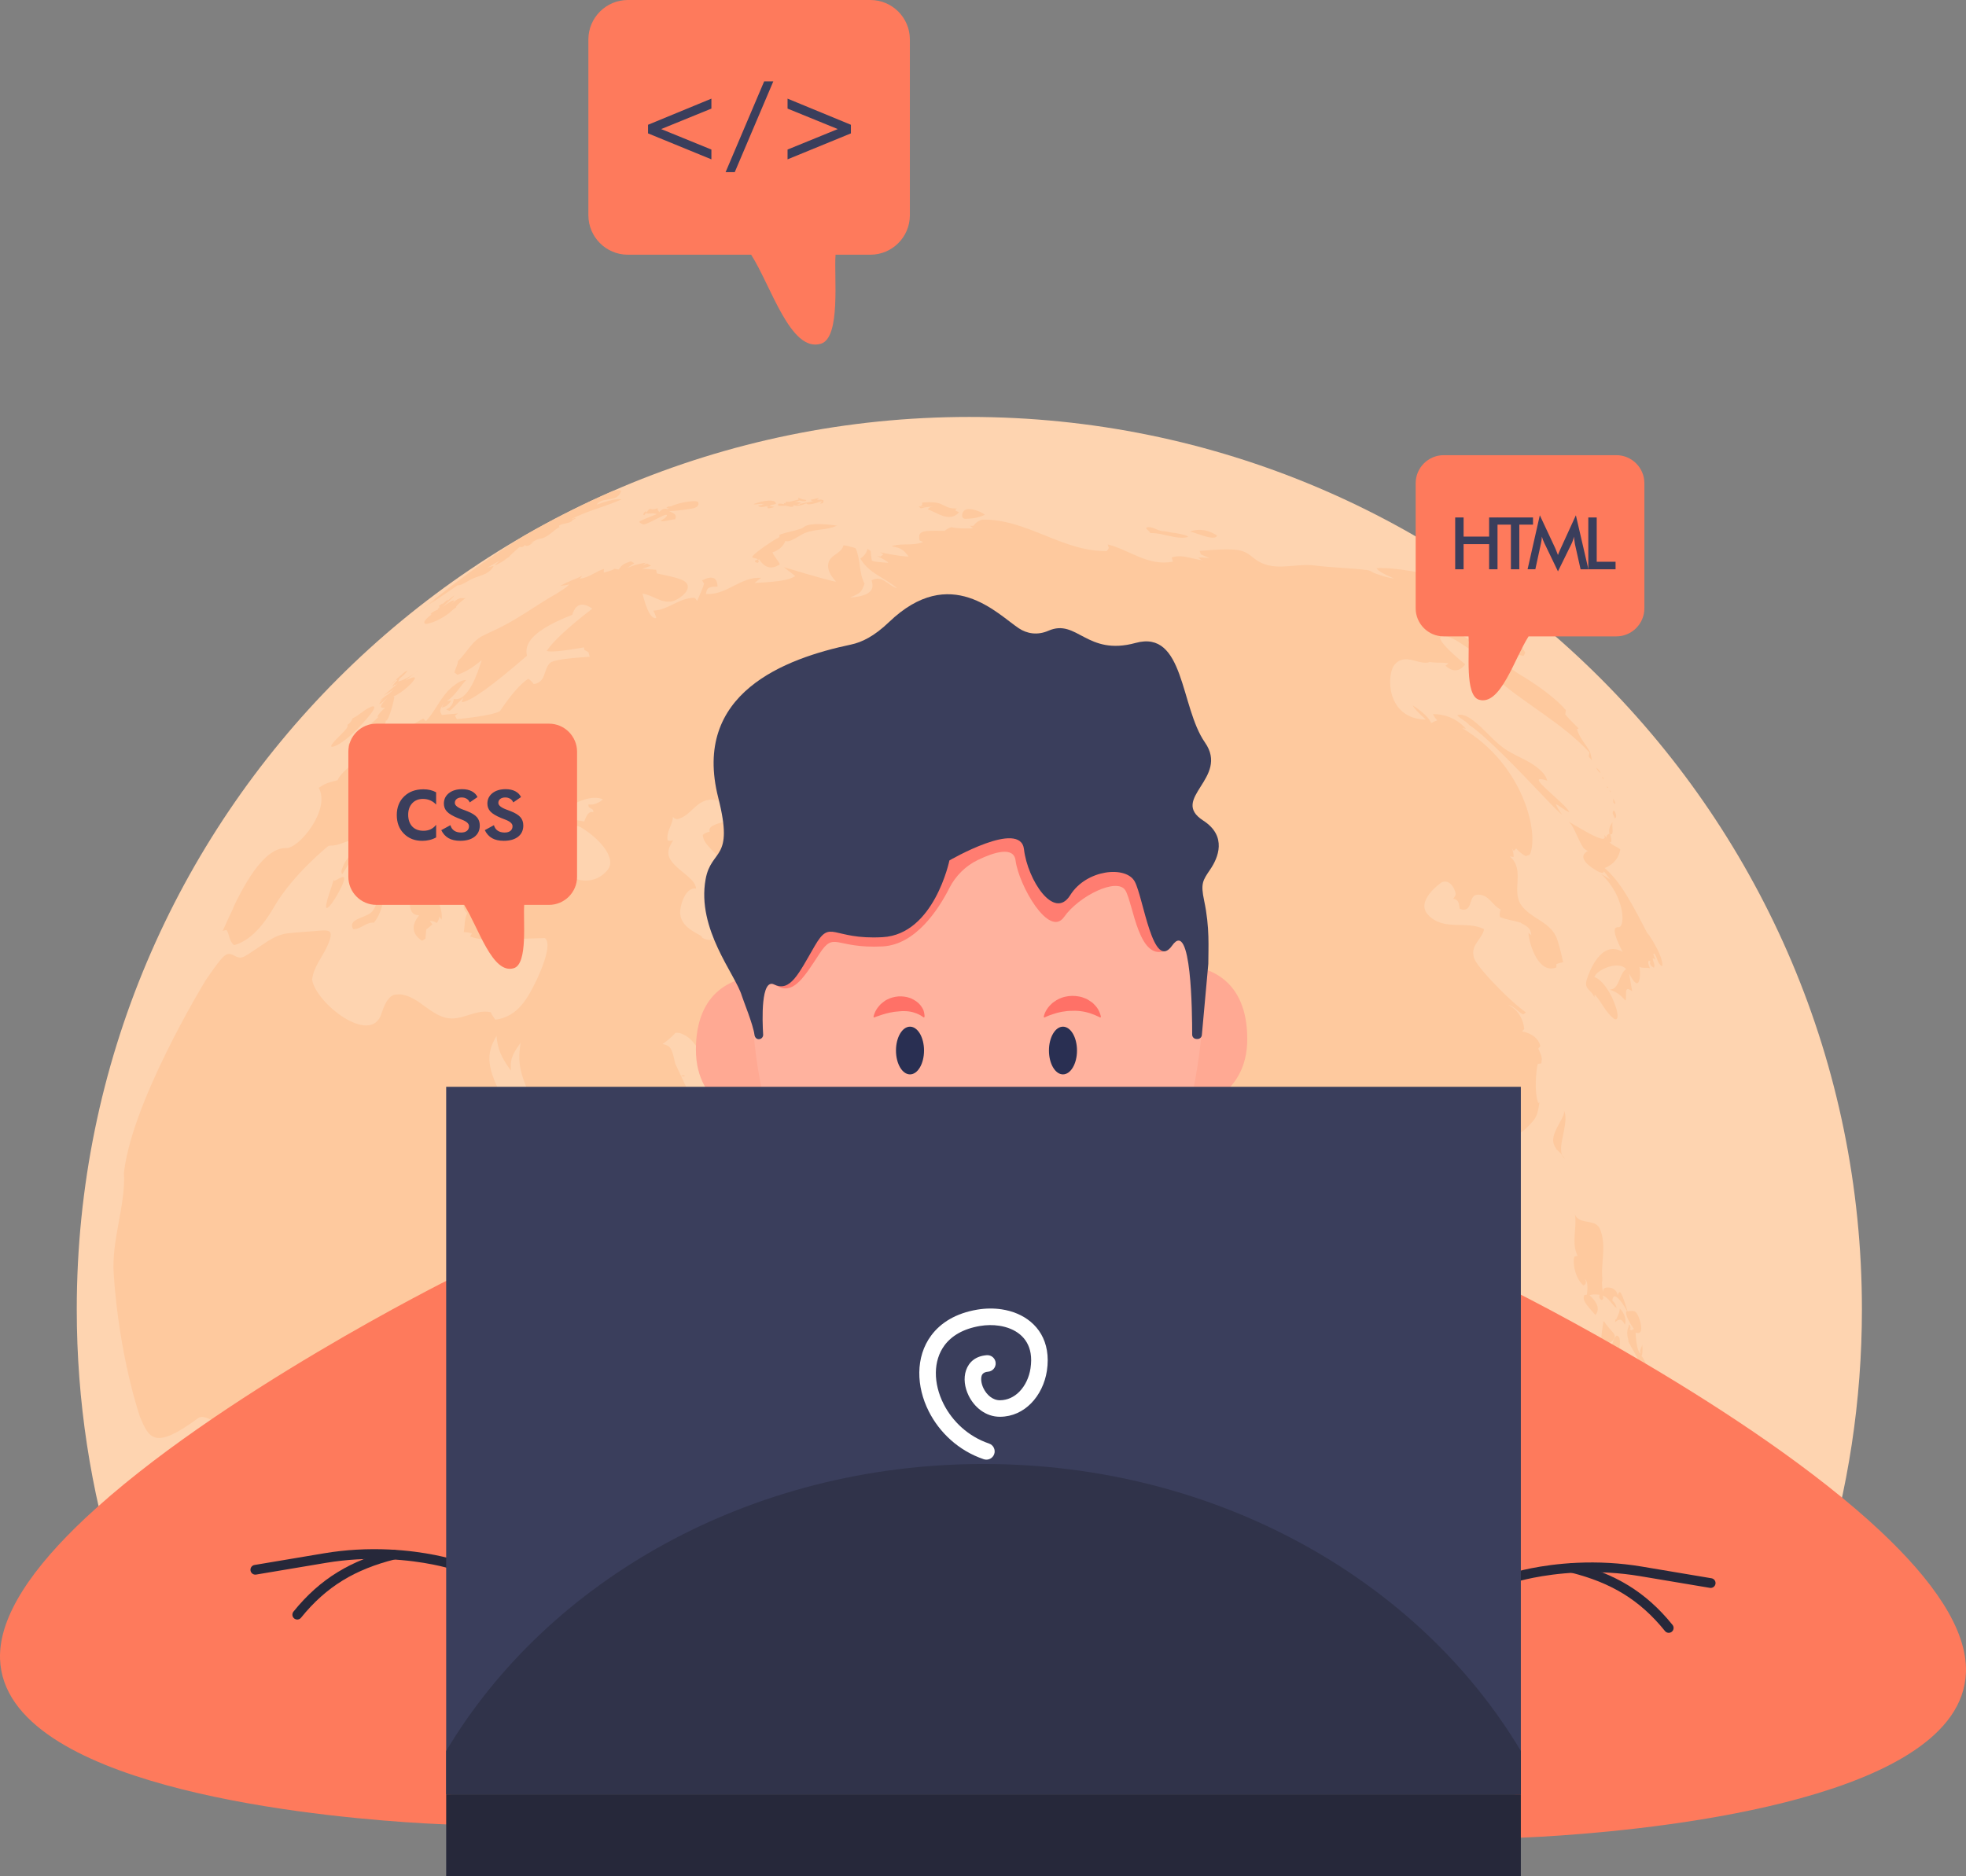 <?xml version="1.0" encoding="UTF-8"?>
<svg id="Layer_1" data-name="Layer 1" xmlns="http://www.w3.org/2000/svg" viewBox="0 0 1313.39 1253.71">
  <rect x="0" y="0" width="1313.39" height="1253.71" fill="#808080" stroke="none"/>
  <defs>
    <style>
      .cls-1 {
        fill: #fff;
      }

      .cls-2 {
        fill: #292f52;
      }

      .cls-3, .cls-4 {
        fill: #ff7d71;
      }

      .cls-4, .cls-5, .cls-6, .cls-7, .cls-8, .cls-9 {
        fill-rule: evenodd;
      }

      .cls-5 {
        fill: #30334a;
      }

      .cls-10 {
        fill: #ffa993;
      }

      .cls-6, .cls-11 {
        fill: #3a3e5c;
      }

      .cls-12, .cls-8 {
        fill: #26283a;
      }

      .cls-13 {
        fill: #fec99e;
      }

      .cls-14 {
        fill: #ff7167;
      }

      .cls-7 {
        fill: #fed4b0;
      }

      .cls-15 {
        fill: #ffb29e;
      }

      .cls-9 {
        fill: #fe7a5c;
      }
    </style>
  </defs>
  <g>
    <path class="cls-7" d="m647.57,278.59c329.32,0,596.29,266.97,596.29,596.29,0,61.51-9.32,120.84-26.61,176.66H77.89c-17.29-55.82-26.61-115.15-26.61-176.66,0-329.32,266.97-596.29,596.29-596.29h0Z"/>
    <path class="cls-13" d="m1052,811.17l-.14-.46.14.45v.02h0Zm156.35,240.37h-3.19c.15-1.95.64-9.22.35-11.77q-.62.53-.93.53l.72-1.18.32.21c-.06-1.26-.1-1.71-.22-2.24.76-1.07,1.17-1.46,1.79-1.67,2.32-.27,3.13,7.46,1.17,16.11h0Zm-28.21,0h-49.31c-1.69-2.44-1.49-4.29-1.12-7.63-3.73,7.39-4.44,7.33-5.41,7.24-2.62-4.45,3.61-9.75-1.34-13.98l-.05.02c3.42-2.4,8.26-2.09,11.06-5.71-7.58,2.14-11.64-4.83-16.34-12.89.84-1.4,1.12-1.51,1.8-1.76.53.37,1.78,1.19,1.15,4.88,3.84-4.71,6.91-6.29,10.34-7.23,7.89-.79,7.29,4.59,5.97,16.37l.24-.58c-.03.13-2.37,12.85,1.72,12.21,10.1-1.57,11.15-15.74,22.23-15.93,8.16-.13,15.08,14.31,19.05,24.97h0Zm-119.24,0h-8.41c.02-.74.08-1.55.2-2.46.98-7.85.7-8.25-1.09-10.79-1.77,1.74-3.71,7.45-5.3,13.25h-10.45c.03-3.91.25-7.82,1.38-11.65,2.53-8.61,9.13-15.16,11.96-23.62,1.49-4.44,2.27-9.11,4.17-13.42.34-.76.76-1.73,1.43-2.7,1.11-1.59,2.88-2.69,5.28-3.27,8.66-2.1,17.58-2.61,26.29-4.37.98-.21,2.3-.5,3.29-.72.14,1.12.26,2.69-.04,3.78q-.54,1.97-6.43,8.92l1.14-1.5c-2.9,2.83-3.42,3.34-10.36,2.47-7.94-1-11.93-1.49-18.33,3.09-5.88,4.22-7.11,6.5-4.24,7.85,4.19,1.97,8.43,1.39,12.68.81,3.08-.44,6.19-.86,9.26-.29h0c-6.69,1.7-9.85,18.48-15.45,11.39.22,7.82,3.3,15.34,3.04,23.21h0Zm-121.15,0h-25.74c-2.94-6.33-6.44-14.49-10.71-24.53-18.71-44.04-33.07-73.76-42.32-75.6l1.62-.11c6.08-.07,10.72,3.16,12.96,4.71,6.55,4.55,10.5,11.68,16.58,16.72,4.77,3.95,10.75,6.01,15.55,9.9.06.06,6.07,4.98,4.89,9.19q-.92.21-2.13-.28c1.78,1.18,2.77,2.12,4.25,4.04-.16-1.37-.08-1.71.79-3.23,2.94.99,4.42,1.49,5.85,4.35,2,3.96,1.1,8.53,2.64,12.59,2.68,7.03,7.46,12.89,11.06,19.4q4.28-2.92,15.71,8.1l.05.06h.04l.53.45-.35.06,1.04,1.04-1.27-.34c-.85.33-2.3,2.4-.21,4.49-5.93,3.29-7.37.82-13.47-9.57,1.32,4.08,3.57,11,2.64,18.6h0Zm-546.56,0h-196.16c-10.83-13.51-19.4-31.59-12.57-43.71-12.17-13.2.58-34.47-15.07-46.55-.6.58-1.41,1.36-2.01,1.94-.8-.28-1.86-.64-2.66-.91-.96,1.18-2.92,2.29-4.43,2.51q-21.78-21.84-27.94-17.26c-29.21,21.68-32.79,13.31-38.73-.55-.14-.32-14.01-40.2-17.66-95.85-1.5-22.71,7.64-44.31,6.95-66.94-.13.84-.29,1.95-.42,2.79,3.35-47.81,54.69-131.74,55.2-132.49,7.88-11.45,11.46-15.85,13.68-16.79,3.15-1.33,5.27,1.44,7.96,1.97,2.43.5,3.41.12,13.09-6.54,8.82-6.07,12.25-7.87,17.5-9.19q2.24-.56,25.03-2.23c5.09-.14,8.46-.23,3.67,10.46-3.33,7.46-9.15,13.78-10.11,22.31,2.23,15.6,39.46,44.97,46.4,22.56,3.21-10.35,7.11-12.56,9.83-12.59,1.17-.02,2.75-.15,3.88.06,11.25,2.11,18.03,12.58,28.89,15.43,5.4,1.41,10.44-.16,15.47-1.73,4.84-1.52,9.68-3.04,14.84-1.9.75,1.61,2,3.62,3.12,4.99,15.53-1.89,22.26-15.72,27.68-26.83,10.35-22.28,6.76-26.84,5.41-27.7-.02,0-25.39.71-30.84,1.06-10.86.69-17.07-1.38-19.1-2.06.35-.64.82-1.52,1.18-2.17-1.58-.48-3.8-.76-5.46-.77.77-4.18.29-8.58,2.27-12.53-6.75-7.23,2.86-13.77,1.94-20.88-4.67-3.18-8.72-4.41-14.48-.71-.14,1.68.27,4.02.98,5.55-1.53.05-3.57.31-5.05.67-.13.77-.29,1.8-.42,2.58-.7-1.71-1.87-3.92-2.93-5.45-1.82,7.84,4.06,14.69,2.88,22.44-.46-.66-1.07-1.54-1.52-2.19-.01,1.41-.77,3.36-1.76,4.38-1.13-.87-3.16-1.49-4.57-1.32.51.68,1.2,1.59,1.71,2.27-1.18,1.07-2.83,2.43-4.09,3.4-.13,1.84-.35,4.29-.55,6.12-.68.44-1.58,1.02-2.27,1.45-10.03-6.69-3.96-14.46-1.96-17.02-1.63-.1-5.04-.34-5.97-5.14-1.11-5.72.75-14.63.76-14.71,2.05-9.32-4.49-16.65-5.78-25.19-.34-2.23-1.9-4.96-2.12-7.2-.2-2.01.61-4.82,1.73-6.5-.36-.73-.82-1.71-1.18-2.44-.71.25-1.65.59-2.36.84-.7-.36-1.63-.84-2.33-1.2-7.42,5.35-10.21,7.35-9.11,18.09,1.12,10.99,12.05,17.12,13.79,27.8-2.08.79-4.05.31-6.03-.18-1.37-.34-2.74-.67-4.16-.58l-.12.12c.03.1-1.03,13.81-7.34,21.21-2.71-.32-4.94.9-7.17,2.13-2.09,1.15-4.18,2.3-6.68,2.17-4.19-7.33,9.53-7.28,13.07-12.22,11.01-15.4-5.24-43.22-5.41-43.48-3.68-5.83-8.94-3.93-14.21-2.03-2.7.97-5.4,1.95-7.9,1.88-.04,0-.07,0-1.86.11-.16.04-24.03,19.22-36.5,40.85-8.33,14.47-17.06,22.85-26.65,25.6-3.48-2.52-3.04-7.02-5.17-10.21-.76.2-1.76.47-2.51.67q4.93-11.17,7.4-15.9h0l-.54.67q19.27-40.77,35.57-40.11c8.54.34,29.93-25.8,21.69-40.28,4.9-3.03,5.13-3.12,12.62-5.08,4.87-12.25,56.76-40.98,57.23-41.15l1.8,1.71c5.71-6.14,9-14.03,14.66-20.18.93-.94,2.25-2.13,3.25-3l.27-.13c4.4-3.64,6.21-3.9,8.72-4.26-4.34,4.65-7.37,10.5-12.88,14.08.85-.07,1.97-.15,2.83-.23q-2.76,4.28-6.23,4.58c.34-.81.81-1.9,1.15-2.71-2.85,4.61-2.66,4.96-1.15,7.72,0,0,4.55-.54,10.82-1.01-.63.43-1.46,1-2.1,1.43.4.71.93,1.66,1.32,2.36.24-.02,23.82-2.15,28.81-5.42,7.46-11.09,13.8-18.35,18.87-21.55,1.32.75,2.82,2.25,3.63,3.52,8.44-.97,6.47-10.17,11.05-14.22q2.92-2.58,26.38-4c-.26-.93-.6-2.19-.86-3.13-.8-.41-1.87-.97-2.68-1.4l-.34-1.75q-20.98,3.73-24.87,2.38,6.34-9.64,30.47-28.25c-9.76-6.94-12.48,1.37-13.38,4.11-32.72,12.67-31.07,22.58-30.29,27.34q-35.01,30.49-43.58,31.04c.31-.89.73-2.09,1.04-2.99q-7.06,7.27-9.12,8.84c-.7-.32-1.62-.74-2.32-1.05q4.43-1.64,5.13-6.94c9.75,1.89,15.98-17.61,18.65-25.94-7.29,5.88-10.42,7.59-16.15,9.74-.62-.43-1.45-1-2.06-1.43.46-2.66,2.24-4.93,2.32-7.71,5.99-5.56,9.42-13.69,17.37-17.28,5.27-2.48,5.95-2.79,10.44-4.97,12.92-6.35,24.47-14.99,36.92-22.14l.28-.07c5.65-3.63,6.99-4.49,8.18-5.6h0s0,0,0,0l1.19-1.17c-1.73.47-4.11.83-5.9.95,4.61-2.78,9.8-4.26,14.56-6.72-.49.58-1.14,1.34-1.63,1.92,6.05-.47,10.54-4.84,16.12-6.47-.03.74-.08,1.72-.12,2.45q6.15-1.61,7.17-2.54c.84.14,1.95.33,2.79.47,2.27-3.05,2.68-3.6,8.16-5.52.7.4,1.62.93,2.31,1.33-1.48.92-3.4,2.22-4.81,3.26,5.12-2.46,10.3-3.27,12.52-3.61-.62.44-1.42,1.02-2.03,1.46.89-.27,2.08-.63,2.97-.9.76.44,1.77,1.03,2.53,1.48-1.75.59-4.07,1.38-5.81,1.99q8.21.55,9.2.68c.15.73.34,1.69.49,2.42,13.79,2.98,18.95,4.09,20.4,7.55,1.96,4.66-6.38,10.35-10.26,11.12-7.41,1.48-12.93-4.29-19.73-5.13q4.34,17.46,9.19,16.26c-.36-1.54-1.18-3.54-1.99-4.91,10.03-.31,17.52-8.86,27.74-8.54.48.61,1.12,1.41,1.59,2.02q3.83-8.57,4.6-11.52c-.4-.65-.92-1.51-1.32-2.16,6.67-3.45,10.13-2.08,10.31,4.12-5.82.23-6.95.42-7.78,4.91,6.88.57,12.74-2.4,18.59-5.37,5.77-2.92,11.55-5.85,18.32-5.38-1.35.98-3.1,2.36-4.39,3.43,20.43-.98,23.43-2.57,27.22-4.56q-.24-.33-7.75-6,33.67,10.07,34.99,9.65c-4.19-4.4-5.94-8.51-5.19-12.2,1.19-5.86,8.78-6.33,10.13-12.05,1.58.12,3.69.6,5.19,1.14h.47c.73.26,1.7.6,2.43.84,3.5,7.53,2.09,16.3,5.98,23.73-2.1,5.51-2.32,6.09-9.68,9.19,17.28-1.16,15.4-7.89,14.39-11.51,7.35-3.79,11.18,3.82,16.93,5.23h.05c-7.96-6.84-18.96-9.93-24.49-19.77q3.78-2.5,4.83-6.47c.62.46,1.47,1.05,2.09,1.5.07,1.94.41,4.53.8,6.44q1.59.79,10.97,1.39-.91-1.32-7.68-4.72c.73.18,1.7.41,2.44.59.58-.47,1.34-1.1,1.93-1.56-.63-.41-1.46-.95-2.1-1.36.06.03,11.7,2.62,18.96,2.9-3.41-4.73-5.32-5.88-11.31-6.85h0s-.02,0,1.11-.49c6.54-1.65,13.51.24,19.92-2.43-.71-.31-1.67-.71-2.4-1.01-1.4-6.75,2.11-6.69,16.84-6.44,1.06-1.12,3-2.12,4.5-2.44,0,0,4.14,1.23,14.4.72-.63-.48-1.46-1.13-2.1-1.61.68,0,1.59,0,2.28,0q2.59-3.38,6.07-4.14c14.85-.31,28.25,5.09,41.65,10.49,13.34,5.37,26.67,10.74,41.42,10.48.41-.58.96-1.38,1.36-1.97-.22-.74-.5-1.72-.72-2.45,14.56,3.64,27.13,14.81,43.53,11.49-.24-.84-.57-1.95-.81-2.79,7.38-2.39,14.21,1.36,21.31,1.97,0,0,.02,0-1.66-.38l-1.79-1.55q2.72-.12,7.41.38c-1.74-.73-4.04-1.71-5.77-2.46-.25-.7-.6-1.63-.86-2.34,27.34-2.29,29.25-.75,36.33,4.92,8.21,6.6,17.31,5.82,26.41,5.03,4.61-.41,9.23-.8,13.73-.24,11.77,1.49,23.66,1.63,35.43,3.09,1.46.18,3.3,1.06,4.53,1.85-.69-.21-1.61-.5-2.29-.72,9.73,3.53,11.27,3.8,15.88,4.57q-10.54-4.42-11.79-6.97c23.16-1.27,79.64,14.24,88.88,24.41-.78,0-1.81,0-2.58,0,1.11.53,6.95,3.34,11.79,7.07-13.5,7.08-20.99-6.88-31.83-9.08q5.47,3.65,7.39,5.06c-.4.6-.93,1.4-1.32,1.99,9.39,4.98,19.53,8.48,28.26,14.71-3.14-1.19-3.7-1.4-8.15-1.79.54.99,1.27,2.3,1.8,3.28-.49.62-1.17,1.45-1.67,2.05,2.94,2.67,3.55,3.22,6.8,8.79-.34.63-.79,1.48-1.14,2.12-11.58-2.56-14.42-1.84-16.9-1.21.96,6.14,17.01,15.29,17.18,15.38.16.07,18.49,11.06,27.89,21.99-.08.91-.21,2.12-.31,3.02q2.32,2.83,8.9,9.32h0s0,0-1.1.44c1.49,5.67,5.69,9.8,8.42,14.76.54.6,1.09,3.48,1.58,6.03-.58-.62-1.34-1.45-1.92-2.06l-.08-.1c-.37-.82.18-2.1.39-2.97-18.5-20.03-43.12-32.35-63.32-50.23h.1c.5-.77,1.18-1.79,1.68-2.55-7.8-21.21-22.38-27.91-26.53-27.83,4.34,3.18,5.49,3.95,9.47,6.34-.72.04-1.69.09-2.42.13.47,1.83,1.4,4.19,2.22,5.9-12.51-8.48-13.85-8.8-19.52-10.16l-1.58,1.75q.57,4.34,16.81,17.69c-5.56,7.75-11.9,2.14-13.12.93.58-.45,1.35-1.03,1.92-1.47h.02l-.33-.18c-1.41-.2-3.29-.37-4.71-.39h-.77s-.08,0-1.67.02c-1.71-.06-3.97-.26-5.65-.53l.28.24c-2.95.79-5.99-.03-9.04-.84-4.75-1.26-9.5-2.52-13.89,2.23-5.74,6.24-6.22,36.39,20.67,36.93q-7.81-7.07-8.73-9.5c.1.07,10.43,6.5,12.3,11.85,1.17-.69,2.84-1.44,4.13-1.86-1.14-1.02-2.4-2.74-2.88-4.17,6.07.02,14.78,1.74,21.93,9.77-.71-.11-1.66-.25-2.36-.34,41.09,24.42,51.48,70.69,45.08,84.5-.83.29-1.92.67-2.75.97q-3.08-1.51-6.38-5.13l-1.58,1.75c-.37-.6-.87-1.41-1.24-2,.73,1.67,1.24,4.16,1.11,5.99-.75-.12-1.75-.29-2.52-.4,10.5,8.98.78,22.73,7.67,32.57,6.08,8.66,18.06,10.68,23.03,20.57q1.97,3.91,4.93,17.57c-1.38.19-3.19.68-4.48,1.2,0,.67-.02,1.59-.04,2.27-13.58,5.2-19.02-20.57-18.58-23.03l1.88,1.5c-.63-3.97-1.06-5.13-7.25-8.31l.28-.2-.61-.06.28.21c-4.49-1.55-9.31-1.9-13.68-3.83-.37-1.45-.23-3.66.49-4.97-5.5-2.61-7.84-9.99-15.08-9.95-6.68.03-3.3,10.22-9.98,10.08-.74-.02-1.66-.49-2.37-.7-.71-5.59-1.39-5.79-4.23-6.68.47-.8,1.41-1.78,1.54-2.7.28-1.99-3.05-10.81-9.22-8.3-.22.08-17.8,12.18-9.36,21.56,10.39,11.53,25.82,3.71,37.62,9.81-1.17,6.16-8.06,9.89-7.21,16.91.34,2.71.59,4.85,11.33,16.69,9.28,9.88,16.62,16.71,23.79,22.08l-1.81,1.26c-3.69-1.67-5.99-5.52-10.13-6.47.39.17,9.64,4.2,10.83,16.19l-1.45,1.62q10.24,2.19,12.2,9.71c-.2.65-.95,1.28-1.36,1.81,2.61,5.58,2.53,6.15,2.05,9.86-.71.11-1.65.23-2.36.33-1.12,3.42-2.6,19.56.36,26.26h.02s0,0,.74-.75c-1.43,9.02-1.65,10.4-8.48,17.13-7.48,7.34-18.05,9.87-25.89,16.64-.77-2.58-1.06-3.55-4.27-5.66,2.51,5.13,2.96,6.04-3.12,13.86-.15-.15-14.31-11.25-17.37,13.98,5.15,4.26,7.32,8.23,4.92,18.04-2.33,7.36-9.56,8.97-13.65,9.27.84-1.49,1.89-3.5,2.66-5.03q.9-19.92,4.09-21.92c0-2.86,0-9.56-4.3-11.52-2.35-1.07-28.54,1.24-26.77,16.03,3.31,27.59,33.03,40.89,36.87,68.18,1.37,9.72-2.58,43.14-17.1,32.41-.45,7.21-7.14,26.15-16.85,21.03.97-1.55,2.27-3.61,3.23-5.17-5.33-21.41-29.25-28.36-37.18-47.76-17,11.39-11.61,38.94-10.93,42.06,2.74,12.7,14.1,19.29,20.75,29.21,11.41,17.02,7.85,38.25,15.85,56.24.37.84,1.62,1.41,2.32,2.02-16.88,3.1-23.04-10.71-29.74-40.86-5.64-25.38-8.43-33.6-17.71-26.23-2.26-8.53-3.18-12.05-1.22-27.22,5.19-40-12.64-69.6-18.22-77.7.25,9.13-1.71,9.99-4.65,11.3-.37-.58-.86-1.36-1.23-1.94q-10.45,6.75-13.4,2.88c-4.16-5.45-5.29-13.77-5.84-17.77-2.35-17.12-16.42-27.2-24.56-40.83-.96-1.6-2.13-3.81-3.1-5.4-.95-1.56-2.46-3.5-3.52-4.99-1.46.15-3.41.3-4.86.38q-.92,7.1-3.74,10.33c-.85-1.17-1.79-2.84-2.44-4.13-.7,1.11-1.92,2.46-3.02,3.2-1.34-.41-3.23-.66-4.63-.55-.47.59-1.1,1.39-1.56,1.99l-1.55-1.57-1.84,1.19c-.93-.97-1.65-2.75-1.8-4.08-10.97,25.32-40.11,35.25-51.22,60.44-10.73,24.3-3.56,52.3-15.66,76.33-1.8,3.56-4.13,8.87-7.55,10.93-13.92,8.37-77.19-105.78-57.42-143.71-.63-.45-1.46-1.04-2.1-1.49-.14-1.34-.52-3.1-.99-4.35-.66-.19-1.53-.42-2.19-.6.38.82,1.06,1.85,1.28,2.73,1.77,7-7.54,14.19-13.03,13.36-10.12-1.52-8.28-13.5-15.43-17.62,7.05-.8,7.93-2.93,8.78-5-6.12.32-11.28-.72-19.59-6.96-12.64-10.68-14.37-17.24-14.94-19.4-10.97-5.86-22.67-4.27-34.37-2.66-12.65,1.73-25.32,3.46-37.06-4.28-2.22-1.45-5.12-3.52-7.4-4.88-5.55-3.29-11.58-2.98-17.62-2.67-5.52.28-11.05.56-16.2-1.92-13.59-6.54-12.27-26.17-27.49-31.27-.89-.3-2.18-.21-3.12-.31-.02.04-3.3,3.91-8.67,7.5h.05c5.34,1.31,6.12,2.53,8.39,13.05l16.22,34.76c8.86,9.88,41.39,9.01,42.91-17.56,6.17,6.57,1.15,16.16,6.21,23.04,5.08,6.89,15.56,5.22,20.21,12.79,1.44,2.36,1.68,6.44,1.15,9.14-1.78,8.84-14.2,32.74-48.59,59.93-.67.53-67.47,53.08-82.27,38.86l-55.33-145.16c-.62-1.65-1.48-3.86-2.05-5.54-3.58-10.62-2.74-16.84-1.75-24.06-6.83,9.13-6.71,12.28-6.46,18.56-6.68-9.16-8.84-14.38-9.64-23.23-6.85,11.86-7.51,20.73,6.17,45q10.31,18.28,25.81,73.93c6.6,23.68,13.6,36.35,24.98,45.16,5.36,4.16,15.34,11.88,17.52,17.09,2.84,6.77-.2,9.19-5.7,13.58q28.21,10.62,35.24,8.52,36.73-10.99,37.08-9.04c.29,1.61,6.44,40.06-51.88,113.26-15.7,19.7-23.96,37.02-27.66,51.82h0Zm-43.33-693.42c19.03-10.99,38.74-20.92,59.02-29.79,1.39-.35,2.87-.66,4.17-.83.58-.03,1.36.18,1.91.36-2.35,8.59-12.52,3.47-16.41,9.37q12.82-4.61,16.71-3.57c-.7.31-1.62.72-2.32,1.01-10.31,4.34-21.29,6.95-31.25,12.2q2.49-.75,3.14-.74c-.8.81-1.94,1.01-2.89,1.54l.76.05c-2.6,2.35-6.32,1.71-9.15,3.43l-.09.91.78-.17c-4.26,2.12-7.24,6.24-11.89,7.76-3.66.72-3.88.76-8.45,3.64q1.79-.92,2.91-.99c-1.99.67-3.3,3.11-5.88,2.31l-.22-.77c-.97,2.2-2.83,1.77-3.61,1.59q-7.11,6.41-7.23,6.68l1.68-.88c-1.57,1.09-3.26,1.98-4.9,2.96l1.66-.83c-.43.51-5.82,4.05-7.98,4.35,1.11-1.02,2.3-1.92,3.34-3.01-2.74,1.46-5.39,3.09-8.09,4.65,1.39-.38,2.71-1.03,4.18-1.12-3.42,6.57-10.94,6.18-16.24,9.56h0c-5.46,3.09-5.89,3.15-7.7,3.41l.55-.57c-.15.11-16.48,11.29-20.07,13.52,1.64-1.34,3.39-2.53,4.92-4-3.36,2.12-14.53,11.52-20.44,16.6,13.1-11.47,26.68-22.39,40.75-32.71,12.43-9.11,25.22-17.76,38.35-25.92h0Zm389.28,564.03l.18.31c-.37-.98-.76-1.97-1.15-2.93l.11,1.02.86,1.61h0Zm368.48,75.07c-.46.66-.92,1.32-1.41,1.96.4-2.93.06-5.9.5-8.83q.36-2.39,1.37-3.4l-.63.36c-1.95,1.56-4.07,4.4-5.05,13.7l-.28-.56c-.39,1.23.15,11.21.55,13.44.83,4.6,1.92,4.79,2.68,4.54-2.74-11.55,4.8-11.31,4.87-11.31-.99-4.26-.92-6.33,1.55-13.88-1.49-.44-4.37,2.96-4.17,3.97h0Zm-55.77-186.44v-.07h0s0,.07,0,.07h0Zm28.19,70.91l.17.06.05-.42-.22.37h0Zm-.45.18c1.64-3.52,2.46-5.62,2.48-7.24l-.04-.33c2.13,1.89,4.14,5.56,3.87,8.93-.07.91-.29,1.53-.44,1.93-1.73-3.89-3.66-4.4-6.45-1.7v-.06l-.06.18.12-.89c.04-1.11.14-1.22.23-1.31l.29.5h0Zm-3.68,29.25c1.36.1,4.21-4.59,5.43-7.11,0,0,.7-3.95.84-5.86.5-6.21-2.34-5.64-2.37-5.64-2.93,2.27-6.32,18.45-3.9,18.61h0Zm22.65,25.49c.32,6.06.52,6.24,1.63,7.2.46-1.64.99-3.87,1.23-5.56.03-.22,3.02-22.76-4.86-32.28l.1-.2q.84-.45.5-7.2c-.52,1.35-1.1,2.68-1.56,4.06l.37,1.85q-2.65-1.76-3.31-14.15c5.48,2.29,3.82-6.12,2.22-9.86-2.1-4.96-2.73-4.88-7.63-4.26q-3.69-12.73-5.29-12.95-.86.67-1.26,2.32c-.93-5.91-7.64-5.9-9.02-4.71-.57.49-.78,1.59-.88,2.32-.41-2.16-.55-3.65-.63-6.69l.09.07c.18-1.1.21-1.62.17-2.78l-.15-1.06c-.47-10.42,2.83-21.01-1.32-31.29-3.08-7.63-13.57-2.6-16.87-9.88l-.2-.36.33.84c1.23,9.02-2.59,18.36,1.71,27.19-.68-.17-1.62.28-2.23.58-1.38,5.26,1.26,15.3,6.2,19.13,1.78-1,2.03-2.19.86-4.26q2.52,1.64,1.37,10.41l-1.72.24c-1.34,3.44.51,5.54,7.42,13.35,4.07-4.96-.76-10.42-4-13.24,1.45-.44,3.16-.85,6.81-.29-.75,2.14.33,2.98,1.37,3.47.75-.32,1.53-.67.61-2.98,4.3,1.45,5.88,5.95,9.32,8.37-.66-3.34-2.32-4.54-2.8-4.83.09-1.33.38-5.37,4.54-.98,2.47,2.62,4.61,6.67,5.3,8.01l-.61.06q-.57,3.54,5.11,11.64c-1.2,1.02-2.01,1.27-2.98-.05l.71-.19q.1-1.34-.66-2.68c-.56.55-.83.8-.33,2.43l-.37-.8c-1.1,2.92-1.06,5.42.17,9.59l-.38-.12q.02.14,1.99,3.7l5.73,10.19q-1.24,4.12-10.29,14.16l.38-1.09c-1.28-2.21-8.74-1.8-10.18,3.23-.87,3.06-.61,6.38-2.03,9.31,2.93-3.71,3.61-5.44,3.96-6.37,1.34,1.8,3.72,1.22,5.85.63,2.36-.63,4.42-1.27,4.44,1.32.02,3.63-2.38,7-1.21,10.77,1.14,3.66,5.11,4.79,6.96,7.81-.04-5.13,4.18-8.52,5.32-13.16h0Zm-25.36-.97l.03-.04-1,1.11.97-1.07h0Zm-21.29-124.62l-.03-.11-.04-.11.02.11.06.11h0Zm34.67,236.72c1.94,1.12,5.21-.1,6.02-2.27l.19-1.17h-.04c-.28-2.22-2.8-4-5.41-3.82-2.1.49-2.26,2.07-2.32,2.59-.11.97-.37,3.54,1.55,4.66h0Zm36.04-10.36l.26-.18h0l-.25.18h0Zm-393.06-128.43c-1.17-1.45-1.83-.67-1.84-.66,0,0-.3.8.73.84.11,0,.43-.02,1.04-.16l.07-.03h0Zm8.71,11.6c.58,11.34.17,19.61-1.21,24.61-3.32,12-10.85,1-10.92.87-3.24-5.65-1.79-12.34-.1-20.08,1.77-8.16,2.65-13.43-.12-17.84-.45-.06-1.49-.33-1.72-1.76l.67.42-.33-.42c.56-.43.95-.58,1.74-.65.82-.02,5.13.17,10.3,6.55,1.34,1.66,3.31,4.81,1.45,7.27-.09.12-.15.21.25,1.02h0Zm195.03,74.89l-.06.02h.02s.03-.02.03-.02h0Zm-193.67-77.17c-.32.07-.71.4-1.47,1.26.75,1.67.97,1.83,1.02,1.67l-.08-.77.28-.12.17-.18.47-1.15-.4-.7h0Zm-350.24-330c10.01.89,15.43-5.5,16.86-7.47,5.26-7.32-4.87-19.83-17.72-27.7-4.71-2.89-9.43-1.57-14.15-.24-4.45,1.26-8.9,2.5-13.35.21q-.5-1.97,7.7-9.11c-6.77-3.68-11.31-5.69-17.54-2.62l-.83-.96.46.81.24.19c-5.86,3.13-9.71,9.88-14.16,17.68-5.17,9.05-7.11,10.65-11.85,14.53,1.86,1.34,2.55,1.84,4.04,4.82,1.26,2.51,3.17,6.29,5.22,6.76,5.73,1.3,10.57-1.15,15.41-3.59,4.83-2.44,9.67-4.89,15.37-3.61,8.72,1.98,15.09,9.49,24.29,10.31h0Zm-13.61-46.18c-2.27,3.94,2.29,4.73,14.49,6.81,1.05-2.78,2.83-7.43,6.11-6.19-.06-1.51-.06-1.75-1.71-2.58-1.53-.76-1.61-1.02-1.54-2.64,2.84.41,5.66-.41,8.63-2.51l1.06-.8c-6.01-3.14-17.09.75-24.93,6.2l.59-.63s-1.67,1.19-2.42,2.01l.83-.71-.84.76-.1.05-.24.19.06.05h0Zm70.24,19.36q1.66.75,3.76-.08c-5.62,8.63-4.44,12.63,6.33,21.35,6.76,5.48,8.34,7.43,8.94,10.98-7.57-1.15-11.18,12.52-10.62,17.15.9,7.42,7.51,10.98,12.82,13.86,1.56.84,1.61,1.08,1.76,1.67h.2l-.08.21c4.38,2.64,8.33,1.12,12.29-.4,2.81-1.07,5.63-2.14,8.59-1.72l.15.02c-.34-26.6-.55-42.66-11.95-53.83-8-7.85-8.28-9.66-8.73-12.67.95-1.23,3.12-1.99,4.65-2.28q-1.9-4.21,10.9-6.82c-1.99-1.56-2.33-1.99-1.36-6.38.69-3.08,1.72-7.74-7.87-8.19-10.49-.5-14.22,11.14-23.37,13.03-1.27-.07-2.05-.48-2.89-1.53-.09,5.45-4.7,9.88-3.51,15.62h0Zm487.2,434.01h.03s-.03,0-.03,0h0Zm-72.29-44.05h.03-.07.03Zm184.45-177.26l.08.06c-.67-.84-1.3-1.7-2.01-2.51l.04.1c.29.67.81,1.66,1.89,2.36h0Zm-4.2-5.54l-.36-.29h-.05l.41.29h0Zm-.06.35l-1.03-1v.12s.77.64.77.64l.26.24h0Zm.69-18.59c2.55-4.6,3.4-6.36,2.95-8.24l-.21-.43c.48.84,1.13,2,1.26,4.59.19,3.36-.67,7.53-1.42,11.22-1.43,6.9-2.1,10.66-.94,14.2q-1.95-2.42-3.87-3.85l.29.17q-.61-.53-.75-.74l.71.4c-3.85-4.77-2.42-9.38,1.99-17.31h0Zm-48.09,21l-.46.67.46-.67v-.03.03h0Zm21.14,275.59c.06-.02,5.87-1.84,1.11,3.96,1.4-1.58,3.09-3.89,4.06-5.78,2.74-5.41,2.04-11.75,4.64-17.2,3.17-6.67,9.21-11.4,12.18-18.21,2.08-4.74,1.91-6.81,1.63-10.25,3.81,4.78,5.44,2.01,5.96.61,1.3-3.5.9-10.5-8.4-23.98q1.27.84,2.09,1.17.08-.29-2.92-5.2c1.28.11,5.31.13,4.2-4.21l.35.51.54-.23c-.06-.56-.16-1.72-.88-4.09,3.18,2.88,5.21-.81,5-3.16-.06-.71-.44-1.59-.73-2.23h0s.12-.13.12-.13c1.02-1.14,9.84-11.2,4.91-11.31-1.75-.04-4.93,1.42-6.46,2.12q1.24-.83,1.66-1.56-1-.46-3.91-.16c3.09-6.93-2.16-10.27-3.47-10.16-.98.32-1.14.52-1.81,1.36l-.02-.61c-.09,0-9.34.5-12.99,23.62-.2-2.11-.46-2.52-1.75-3.88-1.73,3.39-2.51,5.53-3.36,9.22-3.07-.71-1.95-5.04-4.99-5.81-3.52,9.75-19.41,23.07-21.6,19.66l-.21-.57c-2.14,5.08-2.92,8.43-3.16,13.78-3.12-2.46-10.16-1.27-9.73-6.86-5.49,5.42-7.76,7.66-6.92,18.83.02.36,4.97,36.61,11.14,37,1.9.12,3.63-2.91,4.47-4.36,1.07,6.13,14.35,6.78,18.23,4.74-2.06,8.54,7.02,5.21,11.04,3.39h0Zm55.27-149.01c1.37,3.01,6.94-1.99,6.99-2.04.98-.9,1.53-1.83,1.62-2.74.14-1.33-.4-1.94-1.98-3.74-3.48-3.94-4.3-5.15-4.93-6.21-.23.11-.36-.02-.71-.67v.19c-.02.63-.1,1.17-.43,3.41-.56,3.65-1.49,9.75-.55,11.81h0Zm3.66,119.17h0l-.44-.17.43.17h0Zm-2.69-134.58h0l-.08-.11.07.11h0Zm31.42,156.52c-3.23.19-7.9,2-4.06,5.36l1.58,1.11-.31.32.08.05.32-.31c5.6,3.07,11.31,3.34,13.01.61,1.19-1.93-.47-3.67-.75-3.85.06.69.7,1.45,1.02,2.07-3.08-5.22-9.6-5.38-10.88-5.36h0Zm-47.02-142.15c.3-4.42-1.25-7.11-2.18-8.71l-.37.73c-1.07,2.43-2.79,6.65-2.18,7.56.35-.15.56-.24,1.72-1.8-5.07,8.56-10.61,17.32-11.13,18.06h0s-.7,1.04-.7,1.04c-1.75,2.86-2.66,4.73-3.87,8.02,7.37-3.87,18-14.69,18.71-24.9h0ZM228.59,584.08c.89-1.24,3.59-5.01,6.38-10.81.97-2.02,1.66-3.7,1.92-4.33l-.59.28c-3.67,2.55-7.3,9.28-7.16,9.74h0c-1.23,2.67-1.36,3.87-.55,5.12h0Zm-72.58,22.26l.16-.24h0l-.17.24h0Zm66.95-18.9l-.02.23c-.17.91-.49,1.9-1.56,5.06-1.97,5.83-5.29,15.59-2.47,13.78,2.53-1.62,7.21-9.62,9.48-14.54,2.8-6.08,1.14-6.01.6-5.99-.33.05-1.38.3-3.98,1.77-1.98,1.13-1.98,1.02-2.06-.32h0Zm86.81,35.48l.05-.05-.06.05h0Zm145.33,96.14c1.79.29,2.23.11,2.34-.02.2-.26-.54-.62-1.23-.6-.67.05-.93.34-1.1.62h0Zm-230.84-220.75c1.5-.62,9.66-4.51,22.34-20,1.3-1.59,5.26-6.44,2.55-6.36l-.57.08c-4.98,1.62-8.34,5.9-13.07,7.94-.85,2.23-1.64,3.22-3.5,4.39.92,1.06-.79,3.08-5.24,7.46-2.35,2.32-9.52,9.4-2.51,6.5h0Zm770-90.81l.12.06-.11-.06h0Zm.24.14l-.12-.07.11.07h0Zm-489.82-70.6c1.23-.18,3.56-.51,6.16-.3q-1.62.28-1.78.4l.1.2c-1.15.27-1.8.35-2.68.38.56,1.26,2.25,1.36,6.43.37l-.97.37,1.19.08c-.36.44-1.06,1.26.72,1.07,1-.1,2.62-.57,3.14-.73l.32-.09c-1.23-.54-2.37-.63-3.96-.3.61-.16.98-.31,1.58-.67l-.53-.1c1.31-.35,2.61-.71,3.92-1.02-.07-.85-.19-2.3-4.68-2.21-3.2.18-6.67.98-10.29,2.37.67.14,1.02.2,1.34.16l-.02.02h0Zm566.38,182.74l-.55-.68h-.08c-.24.03-.02.62.75,1.98l-.11-1.3h0Zm-546.2-181.89l3.13.75c.89.1,1.76-.08,2.09-.15l-.3-.72.78-.2q2.71,1.1,8.19-1.25.63,1.88,10.32-1.43l-.4.69c-.67.62-.69.68-.78.91.2.06.8-.04,1.76-.3l.31-.61.07-.16c.22-.76.2-.85.11-1.11-1.16-.53-1.47-.57-4.35-.29l1.32-1.16c-1.91-.03-3.63.95-5.51,1.04,0,.1.15.88,1.95.77-1.1.4-2.27.6-3.39.94h-.05c-.65.05-1.64.12-5.83,1.11l.16.49c-.72-.12-1.28-.16-2.09-.14,1.28-.41,2.01-.67,3.07-1.12-1.54-.41-2.66-.58-4.56-.66.95-.11,2.47-.5,3.37-.84,1.23.32,4.1,1.05,4.42-.16l-.32-.29c-.81-.24-1.68-.06-2.47-.42-2.08-.93-2.33-.89-2.59-.84q-.11.21.22,1.06c-2.73.48-5.33,1.71-8.18,1.53l-.56.28.08.61c-.18.11-.31.19-1.14-.16l.12.75-.21.03c-.87-.21-1.87-.4-3.72-.24-.05.48-.05.84.06,1.42q4.74-.18,4.92-.11h0Zm551.03,191.36l.27-.34v-.05l-1.07-.85.8,1.23h0Zm2.79,12.8l-.11-.25-.58-.08c-.53.18-.7.84-.54,1.94l-.16-.41c-.03.16-.05.29,1.58,3.61.7-.46,1.47-1.48-.18-4.82h0Zm-4.34-15.79l.02-.18-.97-.59v.1c.1.89.81.84.96.66h0Zm-5.07-9.73l-.19-.6c-.48-.84-1.88-2.57-2.64-2.85v.04c.11.46.98,1.74,1.57,2.44l1.25.97h0Zm-256.36-158.36l.13-.37c-4.45-2.78-8.15-3.87-12.79-3.75-1.98.16-3.3.38-5.42,1.22.54-.14,1.93.33,4.54,1.24,4.87,1.68,12.25,4.24,13.53,1.67h0Zm-167.99-11.51h.14c6.25-.07,10.27-1.49,12.1-2.33l.76-.37c-2.19-1.99-7.66-3.89-11.02-3.82-4.29.25-4.9,4.89-3.51,5.99.67.53,1.3.54,1.54.54h0Zm123.4,9.32l-.62.1c1.48.21,2.99.07,4.48.26,5.14.65,10.09,2.33,15.26,2.84,3.36.33,5.72-.06,6.23-.58-.53-1.2-9.18-2.55-9.27-2.56h-.06l.02.02h-.02s0,0,0,0c-2.17-.16-4.25-.83-6.4-1.1-1.99.11-3.77-.63-5.54-1.38-1.72-.71-3.44-1.42-5.34-1.37-1.13.1-1.24.42-1.36.77.64,1.2,2.09,1.71,2.64,2.99h0Zm-152.49-16.32l-.06-.12c2.25-.66,4.21-.88,8.02-1.16-2.79.32-3.39,1.03-3.94,2.01,4.17,1.39,7.82,4.06,12.21,4.86,3.79.69,5.95-.75,6.89-1.36.24-.17.93-.67,1.7-1.6l.05-.06q-.19-.16-1.36-.57c-1.49-.55-1.31-.97-.06-1.9-4.6.1-6.46-.87-8.82-2.1-2.79-1.45-4.96-2.13-9.9-2.1-1.79.04-2.86.11-4.57.26.24,1.21.32,2.46-2.05,2.05,1.74.39,2.77.54,4.43.68-1.9-.02-3.04-.06-4.69-.19.34.38,1.23,1.41,2.13,1.3h0Zm-348.04,79.68l-.08.06-.41.37c1.15-1.02,2.33-2.02,3.49-3.03-1.29,1.1-2.34,2.02-3,2.59h0Zm778.67,225.38l-.02-.02-.24-.3.26.33h0Zm-735.46-245.15c-.63.19-1.28.15-1.93.1-.74-.05-1.49-.1-2.2.2-1.81.75-2.93,1.6-5.2,3.6,1.21-1.23,1.65-1.75,1.69-2.22-.72-.4-3.77,1.32-7.94,4.49,6.76-6,7.51-7.03,7.99-7.72l-.22.04c-1.02.71-2.47,1.92-4.29,3.54l.47-.82c-.27-.06-.53-.12-3.82,2.9l.15-.31c-.24-.03-.39-.06-2.57,1.53l.33.02-.02.93.17.1-.98.68-.18.54.15.12c-.06.02-4.97,1.92-4.9,3.28l.71-.07c-7.53,5.5-4.25,6.34-4.22,6.34,1.37.32,6.73-1.29,11.99-4.56,1.06-.64,2.44-1.56,3.43-2.29,1.78-1.32,3.19-3.11,5.22-4.11l-.28-.15c.19-.53.57-1.52,6.46-6.16h0Zm768.13,137.43c.02-.38-.39-1.49-1.19-3.17l-.11-.22-.04.22c-.07.43-.19,1.23.09,2.1l-.46-.24c.45.54,1.67,1.97,1.71,1.31h0Zm-833.54-52.06q-4.48,2.99-12.82,12.37s-.77,2.6,1.45,2.62c1.49.02,3.43-1.19,4.26-1.69-.89.71-1.36,1.06-2.01,1.52,9.42-4.74,11.32-2.57,11.93-.14,1.19-4.05,5.39-5.23,7.8-8.12,3.11-3.74.28-3.47-1.23-3.33-.84.08-.87.08-1.25,0,1.78-2.09,4.47-5.24,3.88-6.59,2.28.84,5.93-15.42,5.83-15.63l-.5-.58c5.29-2.23,13.97-9.79,14.28-12.43-.7-.79-1.8-.3-6.47,1.76q7.67-5.73,9.63-7.73c-.59.57-1.4,1.32-2.01,1.89-6.64,4.98-11.19,6.25-12.43,6.53.32-.6.74-1.13.97-1.76l-.28-.05c2.48-1.82,4.21-3.47,5.6-5.32-1.08.02-1.76.62-4.03,2.61q-3.35,2.83-3.39,3.01c-2.14,1.75-3.49,3.57-3.75,3.91,1.29-1.22,2.48-2.56,3.72-3.82l-.05.29.23.2.81-.32c-2.37,2.25-3.62,4.33-3.63,4.34.65.23.9-.23,1.39-1.15l.08.29c.42.04.68.02,2.19-1.02l-9.47,8.11s5.19-2.89,7-4.38q-1.29,1.35-5.15,4.54l.96-.88q-3.54,2.37-5.81,4.87c1.02-.7,1.66-1.18,2.71-2.06-.58.59-2.11,2.15-2.72,3.65.33,0,1.03,0,5.49-4.27-3.56,3.92-4.2,4.73-4.32,6.21.51.52.52.54,2.74.61-1.9,1.39-4.47,4.19-5.08,5.86l.22.23.56-.18c-2.66,2.77-3.7,3.62-7.34,6.03h0Zm800.37,159.16l.24.3-.24-.32v.02h0ZM504.27,374.94c.16.4.29.74,1.86,1.21l.89-1-.57-.72.61-.83c3.91,6.03,8.48,7.15,13.95,3.44-1.4-2.83-3.74-5.08-4.98-8.01,3.94-1.04,7.56-4.25,8.61-7.61,2.11.98,4.63-.5,10.69-4.08,6.51-3.82,14.15-2.89,21.06-5.04.85-.26,1.94-.75,2.76-1.07-4.73-.77-9.48-1.12-14.09-1.04-2.72.16-3.96.28-6.09.91-1.4.42-2.36,1.63-3.73,2.11-4.86,1.66-9.99,2.36-14.79,4.22.83,1.15.45,1.58-2.93,3.22-.15.07-15.23,9.65-14.98,11.72,1.19.7,2.7.55,3.83,1.42-1.5.48-1.77.57-2.1,1.15h0Zm544.13,167.55c-1.72-2.61-3.33-4.35-11.3-11.54-7.17-6.46-8.54-7.9-9.16-9.71l.24-.5c1.05-.23,1.65-.35,5.53.91-1.03-2.88-1.98-4.91-6.61-8.66-6.92-5.62-15.69-8.08-22.83-13.33-7.34-5.4-12.88-12.8-20.16-18.29-2.36-1.78-5.81-3.88-8.85-3.81-.79.09-.98.13-1.71.39,2.22,2.62,5.75,3.63,7.85,6.4l.02.03c11.09,7.09,35.49,32.75,47.21,45.09,10.18,10.7,12.7,13.21,15,14.92-1.97-2.57-2.97-4.22-4.26-7.05q.83.22,3.5,2.07c2.63,1.82,4.91,3.39,5.52,3.08h0Zm-618.38-192.07c1.73-.27,3.63-1.2,8.15-3.49,5.53-2.8,6.29-3.1,7.3-2.85.23.48-.02,1.63-4.16,3.9.87.47,2.11.41,5.52-.3,2.61-.55,2.91-.59,4.26-.72.49-1.69.6-2.09-.09-3.04-.97-1.33-2.65-1.54-3.92-2.41,2.43-.09,6.94-.29,14.92-1.64,6.34-1.08,4.34-4.51,4.29-4.54-.75-.53-2.51-.49-3.45-.46-6.45.43-12.35,2.31-14.07,3.22l-.06.21c-.9.12-1.82.06-2.7.32l-.89.74c.47.19.76.29,1.84.35l-1.22.52c-1.67-.82-3.26-.24-5.45,2-.12-.98-1.58-1.74-.73-2.82-.75.35-3.05,1.4-4.92.65l-.84.09c-.98.59-1.24,1.88-2.35,2.36l.06-.87c-.81-.02-1.97,1.83-1.66,2.3.5.74.88,0,1.42-1.04,1.13.33,2.29.27,3.46.21,1.36-.07,2.72-.15,4.03.42q-11.23,4.32-11.71,5.12c.36,1.06,2.95,1.78,2.97,1.78h0Zm617.9,198.62c6.15,3.34,11.96,7.27,18.38,10.1,6.92,3.05,5.9.15,5.34-1.42.48.65.96,1.3,1.43,1.94.17-1.13.32-2.03,2.2-2.57l-.13-.35q-.68-3.99,2.13-7.28c-.45,2.57.42,5.17-.2,7.73l-1.16.33-.11-.05c.89,3.72.79,4.09.46,5.33l-1.06-.2-.11-.11c1.89,2.47,5.02,3.11,7.3,5.01-.15,1.46-1.3,8.91-10.43,12.51,10.74,9.02,18.62,24.33,29.54,45.52q-.78-1.62-.91-2.27c.1.11,10.07,14.23,10.01,21.86l-.4.37c-3.27-1.89-2.84-6.09-5.26-8.5l-.41.58c.31,1.24,1.1,2.33,1.25,3.64q-.94-.87-1.66-.84c.1,2.09,1.67,3.98.88,6.2-1.08-.26-3.67-2.38-2.35-4.11l-1.07-.66c-.56.75-.97,1.29.62,5.13-1.14-.32-1.59-.36-3.19-.3h-.55c-1.84-.03-2.11-.12-3.29-.59.21,1.06.83,4.27.07,8.48v.05c-1.07,4.8-3.65,1.15-4.49-.05-.86-1.27-1.33-2.06-2.48-3.98.24,1.32.49,2.66.75,3.98l.17.98c.41,2.27.8,4.57,1.19,6.86-2.16-1.59-3.15-1.86-3.74-1.02-.39.54-.37,2.17-.37,2.96.02,2.66-.05,3.18-.36,4.32-3.5-4.07-6.59-6.2-10.66-7.33,3.38-.2,4.79-2.23,6.68-6.76,1.66-4.04,2.35-5.51,4.41-6.98-4.68-5.75-19.17-.15-21.25,5.33,1.36.45,1.71.64,3.14,1.66,7.03,5.81,11.26,17.27,12.1,21.6,1.17,5.99-1.45,5.08-2.17,4.52-5.44-4.17-8-10.61-12.35-15.66l-.44-.3c-.14.25-.2.34-.29,1.8-.63-1.74-1.01-2.36-3.12-4.52-2.49-2.52-2.86-3.99-1.93-7.46,1.44-4.57,9.35-26.95,23.93-18.54-8.44-16.35-4.75-16.43-2.57-16.46,4.38-.08,4.44-20.26-11.76-35.58,2.03,1.41,4.42,2.28,6.24,4.03q-1.01-1.55-4.44-5.84l-.04.56c-.5.49-.85.84-3.1-.02-.19-.07-17.39-8.76-7.52-14.08-1.14-.46-2.61-1.43-3.26-2.48-3-4.78-4.73-10.21-7.7-15.01-.57-.63-1.32-1.45-1.87-2.07h0Z"/>
  </g>
  <g>
    <path class="cls-9" d="m301.29,1219.14v-364.9s-157.08,78.13-244.4,160.21C22.56,1046.7-.98,1079.58.03,1108.55c.75,21.49,14.38,38.83,35.47,52.82,79.67,52.84,265.79,57.77,265.79,57.77h0Z"/>
    <path class="cls-12" d="m302.25,1041.84c1.72.53,2.68,2.35,2.15,4.06-.53,1.72-2.35,2.68-4.06,2.15-.05-.01-16.32-5.1-40.87-6.22-6.52-.3-13.63-.31-21.17.13-6.56.38-13.46,1.12-20.58,2.31l-46.62,7.82c-1.77.3-3.45-.9-3.74-2.67-.3-1.77.9-3.45,2.67-3.74l46.62-7.83c7.35-1.23,14.48-1.99,21.3-2.39,7.74-.45,15.07-.43,21.81-.13,25.41,1.16,42.45,6.48,42.5,6.5h0Z"/>
    <path class="cls-12" d="m201.12,1080.92c-1.12,1.4-3.17,1.62-4.57.5-1.4-1.13-1.62-3.17-.5-4.57,9.01-11.17,18.67-19.74,29.54-26.4,10.84-6.64,22.86-11.36,36.61-14.84,1.74-.44,3.51.62,3.95,2.37.44,1.74-.62,3.51-2.37,3.95-13.14,3.32-24.56,7.79-34.81,14.07-10.22,6.26-19.33,14.35-27.86,24.92h0Z"/>
  </g>
  <g>
    <path class="cls-9" d="m1012.1,1228.02v-364.9s157.08,78.13,244.4,160.21c34.32,32.26,57.87,65.14,56.85,94.11-.75,21.49-14.38,38.83-35.47,52.82-79.67,52.84-265.79,57.77-265.79,57.77h0Z"/>
    <path class="cls-12" d="m1011.14,1050.72c-1.72.53-2.68,2.35-2.15,4.06.53,1.72,2.35,2.68,4.06,2.15.05-.01,16.32-5.1,40.87-6.22,6.52-.3,13.63-.31,21.17.13,6.56.38,13.46,1.12,20.58,2.31l46.62,7.82c1.77.3,3.45-.9,3.74-2.67.3-1.77-.9-3.45-2.67-3.74l-46.62-7.83c-7.35-1.23-14.48-1.99-21.3-2.39-7.74-.45-15.07-.43-21.81-.13-25.41,1.16-42.45,6.48-42.5,6.5h0Z"/>
    <path class="cls-12" d="m1112.27,1089.8c1.13,1.4,3.17,1.62,4.57.5,1.4-1.13,1.62-3.17.5-4.57-9.01-11.17-18.67-19.74-29.54-26.4-10.84-6.64-22.86-11.36-36.61-14.84-1.74-.44-3.51.62-3.95,2.37-.44,1.74.62,3.51,2.37,3.95,13.13,3.32,24.56,7.79,34.81,14.07,10.22,6.26,19.33,14.35,27.86,24.92h0Z"/>
  </g>
  <g>
    <path class="cls-10" d="m747.41,794.75c-2.16,22.51-4.17,78.33,10,98.33-54.17,47.5-158.33,38.33-192.5,5.83,7.5-26.67,7.5-81.67,0-99.17s88.33-30.83,88.33-30.83l94.17,25.83Z"/>
    <path class="cls-10" d="m833.24,694.34c0,38.56-34.43,49.58-55.83,49.58s-15.2-34.43-15.2-56.06,2.97-43.11,24.37-43.11,46.66,10,46.66,49.58Z"/>
    <path class="cls-10" d="m464.91,701.45c0,38.56,34.43,49.58,55.83,49.58s15.21-34.43,15.21-56.06-2.97-43.11-24.38-43.11-46.67,10-46.67,49.59Z"/>
    <path class="cls-3" d="m695.84,864.47c-39.26,17.78-99.18,15.55-125.89,0,.51-12.24.8-27.65,0-36.52,31.62,10.13,125.89,36.52,125.89,36.52Z"/>
    <path class="cls-15" d="m502.41,663.08c0,120,60,204.17,168.33,204.17s133.33-141.67,133.33-204.17-100.83-134.16-154.99-134.16c-131.67,0-146.67,134.16-146.67,134.16Z"/>
    <ellipse class="cls-2" cx="710.12" cy="701.94" rx="9.37" ry="15.94"/>
    <ellipse class="cls-2" cx="607.93" cy="701.94" rx="9.37" ry="15.94"/>
    <path class="cls-14" d="m697.37,678.95s.06-.21.17-.62c.14-.39.29-1.07.62-1.7.61-1.36,1.63-3.18,3.24-4.81.79-.87,1.7-1.75,2.78-2.43,1.03-.78,2.22-1.5,3.49-2.09,1.3-.52,2.66-1.09,4.12-1.35,1.45-.33,2.95-.51,4.47-.53,1.52-.01,3.05.09,4.53.41,1.49.21,2.92.74,4.26,1.3,1.36.46,2.54,1.37,3.64,2.09,1.13.65,2.05,1.6,2.84,2.5,1.65,1.66,2.6,3.56,3.13,4.94.55,1.38.72,2.28.71,2.28l.08.4c.05.23-.11.45-.33.49-.09.02-.18,0-.25-.03,0,0-.55-.26-1.51-.7-.95-.48-2.32-1.08-4.02-1.66-.84-.33-1.76-.66-2.76-.88-1-.24-2.03-.58-3.15-.7-2.21-.37-4.6-.58-6.98-.45-4.78-.05-9.55,1.01-12.96,2.19-3.46,1.1-5.6,2.21-5.6,2.21-.2.11-.46.03-.57-.18-.06-.1-.07-.2-.04-.3l.1-.38Z"/>
    <path class="cls-14" d="m583.65,678.93s.18-.89.73-2.19c.54-1.28,1.45-2.97,2.83-4.52.68-.8,1.46-1.64,2.38-2.3.92-.68,1.87-1.5,3-2.01,2.19-1.17,4.8-1.89,7.54-2.13,2.74-.19,5.66.23,8.27,1.23,2.61,1.11,4.9,2.69,6.39,4.54.77.9,1.33,1.88,1.77,2.72.46.81.63,1.77.81,2.44.3,1.42.26,2.28.26,2.28l-.02.42c0,.23-.2.41-.43.4-.08,0-.15-.03-.21-.07,0,0-.45-.29-1.24-.8-.73-.59-1.96-1.11-3.4-1.78-1.47-.58-3.26-1.09-5.24-1.36-1.98-.23-4.12-.27-6.25-.06-4.28.24-8.54,1.27-11.63,2.28-3.12.97-5.13,1.79-5.13,1.79-.2.08-.43-.01-.51-.21-.03-.07-.04-.15-.02-.22l.09-.46Z"/>
    <path class="cls-14" d="m677.31,738.39s.23.71.63,1.94c.36,1.19,1.1,2.9,1.87,4.97,1.59,4.15,3.83,9.71,5.04,15.87.52,3.09.91,6.37,0,9.72-.42,1.66-1.4,3.32-2.73,4.42-1.33,1.12-2.85,1.65-4.15,1.85-2.65.43-4.58-.17-5.94-.39-1.32-.38-2.05-.64-2.05-.64-.41-.15-.63-.6-.48-1.02.11-.31.39-.51.71-.53h.06s.75-.04,2.01-.03c1.23-.06,3.1-.14,4.83-.79,1.77-.69,2.97-1.8,3.31-3.97.38-2.15.07-4.94-.47-7.7-1.1-5.58-2.79-11.33-3.57-15.83-.44-2.24-.57-4.17-.66-5.55-.08-1.41.03-2.12.03-2.12v-.07c.08-.44.49-.74.93-.67.3.05.55.27.63.55Z"/>
    <path class="cls-14" d="m627.28,800.33s1.26.52,3.41,1.54c1.07.59,2.38,1.02,3.78,1.5,1.39.52,2.96,1.06,4.83,1.54,1.8.56,3.79,1,5.91,1.43,2.08.53,4.39.69,6.69,1.14,2.35.26,4.78.49,7.25.67,2.48.16,4.99.24,7.52.2,2.53.12,5.06-.12,7.55-.2,2.46-.28,4.95-.28,7.28-.7,2.35-.32,4.63-.6,6.75-1.06,2.17-.34,4.08-.95,5.97-1.34,1.77-.59,3.48-1.02,4.91-1.54,1.38-.61,2.7-1.02,3.69-1.49,1.92-1,3.12-1.57,3.12-1.57l.23-.11c.79-.37,1.74-.03,2.11.76.27.58.16,1.24-.23,1.7,0,0-.92,1.06-2.7,2.91-1.87,1.69-4.76,3.88-8.57,5.85-1.93.83-4,2.01-6.33,2.69-2.29.82-4.74,1.64-7.32,2.15-2.58.66-5.27,1.01-8.03,1.43-2.76.18-5.57.52-8.39.47-2.82.09-5.63-.18-8.41-.42-2.77-.22-5.47-.81-8.07-1.34-2.58-.68-5.08-1.24-7.35-2.22-1.14-.44-2.25-.87-3.32-1.28-1.03-.53-2.02-1.05-2.98-1.54-1.9-.91-3.6-2.03-5.05-3.12-1.5-1.01-2.68-1.95-3.46-2.81-1.69-1.67-2.62-2.67-2.62-2.67-.6-.66-.56-1.68.1-2.29.47-.44,1.15-.53,1.71-.3Z"/>
    <path class="cls-4" d="m792.45,594.96c4.61-6.07,10.68-18.09-4.46-26.78-21.06-12.08,16.47-23.36,1.08-42.97-15.39-19.6-12.55-62.19-42.92-54.78-30.37,7.41-36.24-13.6-53.99-6.71-6.87,2.66-13.35,1.6-18.34-1.35-13.44-7.94-42.29-35.8-80.29-3.47-9.3,7.91-16.88,11.17-23.64,12.44-40.75,7.64-98.64,26.7-82.16,84.3,9.99,34.91-4.32,27.66-7.83,44.85-5.63,27.57,14.79,24.94,18.73,36.68,1.08,3.22.23,11.98,10.22,16.27l11.73,6.07c9.99,4.3,16.91-6.99,26.9-22.3,9.99-15.31,10.26-3.22,42.11-4.83,22.08-1.12,37.33-24.63,44.61-38.96,4.18-8.22,10.88-14.89,19.2-18.87,10.74-5.14,23.81-9.24,25.06.42,2.16,16.65,22.38,52,32.37,37.77,9.99-14.23,35.58-26.67,40.98-17.81,5.4,8.86,8.91,49.93,28.45,39.51"/>
    <path class="cls-6" d="m517.19,657.82c10.78,5.22,16.31-7.17,27.09-25.76,10.78-18.58,11.07-3.91,45.44-5.87,34.37-1.96,44.54-51.27,44.54-51.27,0,0,47.49-27.63,49.82-7.42,2.33,20.21,20.1,47.93,30.87,30.65,10.78-17.28,37.28-19.89,43.11-9.13,5.82,10.76,12.2,60.9,25.05,42.71s13.32,45.27,13.32,59.58c0,1.58,1.25,2.86,2.83,2.91l.66.02c1.64.05,3-1.27,3-2.91l4.29-47.35c0-10.8,1.04-24.08-2.76-42.08-2.47-11.69-1.01-13.48,4.15-21.12,4.97-7.37,11.53-21.96-4.81-32.51-22.72-14.67,17.77-28.37,1.17-52.17-16.6-23.8-13.55-75.5-46.31-66.51-32.76,8.99-39.1-16.51-58.25-8.15-7.41,3.24-14.4,1.94-19.79-1.64-14.5-9.64-45.63-43.46-86.63-4.21-10.03,9.61-18.21,13.56-25.51,15.1-43.96,9.28-106.42,32.42-88.64,102.35,10.78,42.38-4.66,33.58-8.45,54.45-6.07,33.47,19.93,63.55,24.17,77.8.92,3.08,7.58,19.21,8.46,26.11.2,1.61,1.25,2.95,2.87,2.97h0c1.69.02,3.05-1.39,2.94-3.08-.59-9.61-1.59-37.81,7.38-33.47h0Z"/>
  </g>
  <g>
    <polygon class="cls-6" points="298.07 726.18 1016 726.18 1016 1198.93 298.07 1198.93 298.07 726.18 298.07 726.18"/>
    <polygon class="cls-8" points="298.07 1198.93 1016 1198.93 1016 1253.71 298.07 1253.71 298.07 1198.93 298.07 1198.93"/>
    <path class="cls-5" d="m657.04,978.2c155.78,0,291.02,77.74,358.97,191.77v28.96H298.07v-28.96c67.94-114.03,203.19-191.77,358.97-191.77h0Z"/>
    <path class="cls-1" d="m657.18,975.02c2.89.98,6.03-.57,7.02-3.46.98-2.89-.57-6.03-3.46-7.02-13.99-4.74-24.51-14.87-30.36-26.43-3.45-6.82-5.26-14.1-5.18-21,.08-6.67,1.93-12.99,5.79-18.19,4.67-6.28,12.4-11.03,23.67-12.93,4.33-.73,8.73-.79,12.9-.15,5.33.81,10.21,2.75,13.93,5.88,3.56,2.99,6.11,7.14,7.01,12.51.5,2.95.51,6.3-.07,10.08-.91,6-3.55,11.66-7.51,15.65-3.39,3.42-7.77,5.61-12.84,5.66-4.93.05-8.97-3.67-11.08-8.04-.76-1.57-1.25-3.21-1.43-4.77-.16-1.38-.08-2.64.27-3.65.49-1.39,1.82-2.43,4.2-2.61,3.05-.23,5.34-2.88,5.11-5.93-.23-3.05-2.88-5.34-5.93-5.11-7.49.57-11.9,4.56-13.82,10.01-.93,2.65-1.18,5.59-.84,8.54.32,2.78,1.18,5.63,2.47,8.32,3.75,7.77,11.38,14.37,21.13,14.28,8.25-.08,15.26-3.53,20.59-8.91,5.65-5.7,9.38-13.57,10.63-21.8.75-4.93.71-9.44.02-13.54-1.37-8.18-5.31-14.56-10.82-19.18-5.34-4.49-12.12-7.24-19.39-8.35-5.28-.8-10.86-.73-16.36.2-14.34,2.41-24.42,8.77-30.73,17.26-5.31,7.14-7.85,15.71-7.96,24.64-.1,8.7,2.12,17.74,6.35,26.11,7.06,13.97,19.77,26.21,36.68,31.93h0Z"/>
  </g>
  <g>
    <path class="cls-9" d="m558.2,170.19c-1.17,14.28,3.71,55.43-9.8,59.49-20.26,6.08-33.21-38.57-46.6-59.49h-82.39c-14.51,0-26.34-11.83-26.34-26.34V26.34c0-14.51,11.83-26.34,26.34-26.34h162.09c14.51,0,26.34,11.83,26.34,26.34v117.51c0,14.51-11.83,26.34-26.34,26.34h-23.3Z"/>
    <polygon class="cls-11" points="475.25 65.91 475.25 72.56 441.69 86.24 475.25 99.93 475.25 106.47 432.92 89.12 432.92 83.37 475.25 65.91 475.25 65.91"/>
    <polygon class="cls-11" points="510.51 54.35 516.62 54.35 490.85 115.01 484.74 115.01 510.51 54.35 510.51 54.35"/>
    <polygon class="cls-11" points="526.13 65.91 568.45 83.37 568.45 89.12 526.13 106.47 526.13 99.93 559.68 86.24 526.13 72.56 526.13 65.91 526.13 65.91"/>
  </g>
  <g>
    <path class="cls-9" d="m981.05,425.21c.83,10.16-2.64,39.44,6.97,42.32,14.41,4.32,23.63-27.44,33.15-42.32h58.62c10.32,0,18.74-8.42,18.74-18.74v-83.6c0-10.32-8.42-18.74-18.74-18.74h-115.31c-10.32,0-18.74,8.42-18.74,18.74v83.6c0,10.32,8.42,18.74,18.74,18.74h16.57Z"/>
    <polygon class="cls-11" points="972.14 380.38 972.14 345.76 977.76 345.76 977.76 358.54 994.81 358.54 994.81 345.76 1000.42 345.76 1000.42 380.38 994.81 380.38 994.81 363.58 977.76 363.58 977.76 380.38 972.14 380.38 972.14 380.38"/>
    <polygon class="cls-11" points="1014.98 350.55 1014.98 380.38 1009.36 380.38 1009.36 350.55 1000.16 350.55 1000.16 345.76 1024.13 345.76 1024.13 350.55 1014.98 350.55 1014.98 350.55"/>
    <path class="cls-11" d="m1052.09,363.29c-.06-.27-.17-1.01-.31-2.22-.13-1.01-.24-1.85-.33-2.51-.15.79-.35,1.58-.61,2.36-.26.79-.59,1.59-.98,2.41l-9.06,18.45-9.06-18.83c-.38-.78-.71-1.52-.98-2.24-.27-.73-.52-1.44-.72-2.15-.02.73-.07,1.48-.18,2.28-.1.8-.26,1.63-.46,2.49l-3.71,17.05h-5.18l8.18-36.08,10.22,21.85c.15.34.4.92.72,1.72.32.81.71,1.8,1.17,2.98.33-.99.86-2.25,1.57-3.78.19-.41.33-.73.42-.94l9.98-21.82,8.37,36.08h-5.23l-3.83-17.09h0Z"/>
    <polygon class="cls-11" points="1061.07 380.38 1061.07 345.76 1066.69 345.76 1066.69 375.35 1079.28 375.35 1079.28 380.38 1061.07 380.38 1061.07 380.38"/>
  </g>
  <g>
    <path class="cls-9" d="m350.2,604.62c-.83,10.16,2.64,39.44-6.97,42.32-14.41,4.32-23.63-27.44-33.15-42.32h-58.62c-10.32,0-18.74-8.42-18.74-18.74v-83.6c0-10.32,8.42-18.74,18.74-18.74h115.31c10.32,0,18.74,8.42,18.74,18.74v83.6c0,10.32-8.42,18.74-18.74,18.74h-16.57Z"/>
    <path class="cls-11" d="m291.36,537.61c-1.13-1.23-2.43-2.18-3.93-2.82-1.5-.66-3.11-.98-4.85-.98-2.99,0-5.38.97-7.19,2.9-1.8,1.94-2.7,4.5-2.7,7.7s.91,5.95,2.72,7.85c1.81,1.9,4.31,2.85,7.52,2.85,1.78,0,3.37-.33,4.76-.99,1.39-.67,2.62-1.67,3.68-3.02v8.44c-1.35.76-2.8,1.33-4.35,1.71-1.53.38-3.18.58-4.91.58-5.03,0-9.12-1.6-12.28-4.79-3.17-3.19-4.75-7.34-4.75-12.43s1.64-9.31,4.91-12.47c3.29-3.17,7.56-4.75,12.86-4.75,1.66,0,3.19.16,4.59.5,1.39.32,2.71.83,3.92,1.51v8.23h0Z"/>
    <path class="cls-11" d="m294.8,554.69l6.09-3.32c.45,1.6,1.28,2.82,2.5,3.65,1.21.84,2.78,1.26,4.68,1.26,1.65,0,2.94-.38,3.87-1.13.93-.76,1.39-1.79,1.39-3.1,0-1.73-1.66-3.22-4.99-4.46-1.12-.4-1.99-.74-2.59-1.01-3.42-1.42-5.82-2.86-7.18-4.32-1.36-1.45-2.04-3.24-2.04-5.33,0-2.86,1.12-5.18,3.35-6.96,2.25-1.78,5.21-2.66,8.9-2.66,2.48,0,4.6.46,6.36,1.37,1.76.91,3.05,2.2,3.86,3.9l-5.2,3.58c-.38-1.01-1.05-1.82-2.01-2.42-.96-.6-2.06-.9-3.32-.9-1.39,0-2.51.33-3.35.99-.84.67-1.27,1.56-1.27,2.66,0,1.66,1.89,3.18,5.66,4.55,1.2.43,2.12.78,2.77,1.05,2.95,1.18,5.06,2.49,6.34,3.96,1.27,1.48,1.9,3.32,1.9,5.52,0,3.2-1.16,5.71-3.48,7.52-2.32,1.81-5.51,2.72-9.59,2.72-3.12,0-5.73-.59-7.79-1.75-2.07-1.18-3.69-2.96-4.86-5.37h0Z"/>
    <path class="cls-11" d="m323.87,554.69l6.09-3.32c.45,1.6,1.28,2.82,2.5,3.65,1.21.84,2.78,1.26,4.68,1.26,1.65,0,2.94-.38,3.87-1.13.93-.76,1.39-1.79,1.39-3.1,0-1.73-1.66-3.22-4.99-4.46-1.12-.4-1.99-.74-2.59-1.01-3.42-1.42-5.82-2.86-7.18-4.32-1.36-1.45-2.04-3.24-2.04-5.33,0-2.86,1.12-5.18,3.35-6.96,2.25-1.78,5.21-2.66,8.9-2.66,2.48,0,4.6.46,6.36,1.37,1.76.91,3.05,2.2,3.86,3.9l-5.2,3.58c-.38-1.01-1.05-1.82-2.01-2.42-.96-.6-2.06-.9-3.32-.9-1.39,0-2.51.33-3.35.99-.84.67-1.27,1.56-1.27,2.66,0,1.66,1.89,3.18,5.66,4.55,1.2.43,2.12.78,2.77,1.05,2.95,1.18,5.06,2.49,6.34,3.96,1.27,1.48,1.9,3.32,1.9,5.52,0,3.2-1.16,5.71-3.48,7.52-2.32,1.81-5.51,2.72-9.59,2.72-3.12,0-5.73-.59-7.79-1.75-2.07-1.18-3.69-2.96-4.86-5.37h0Z"/>
  </g>
</svg>